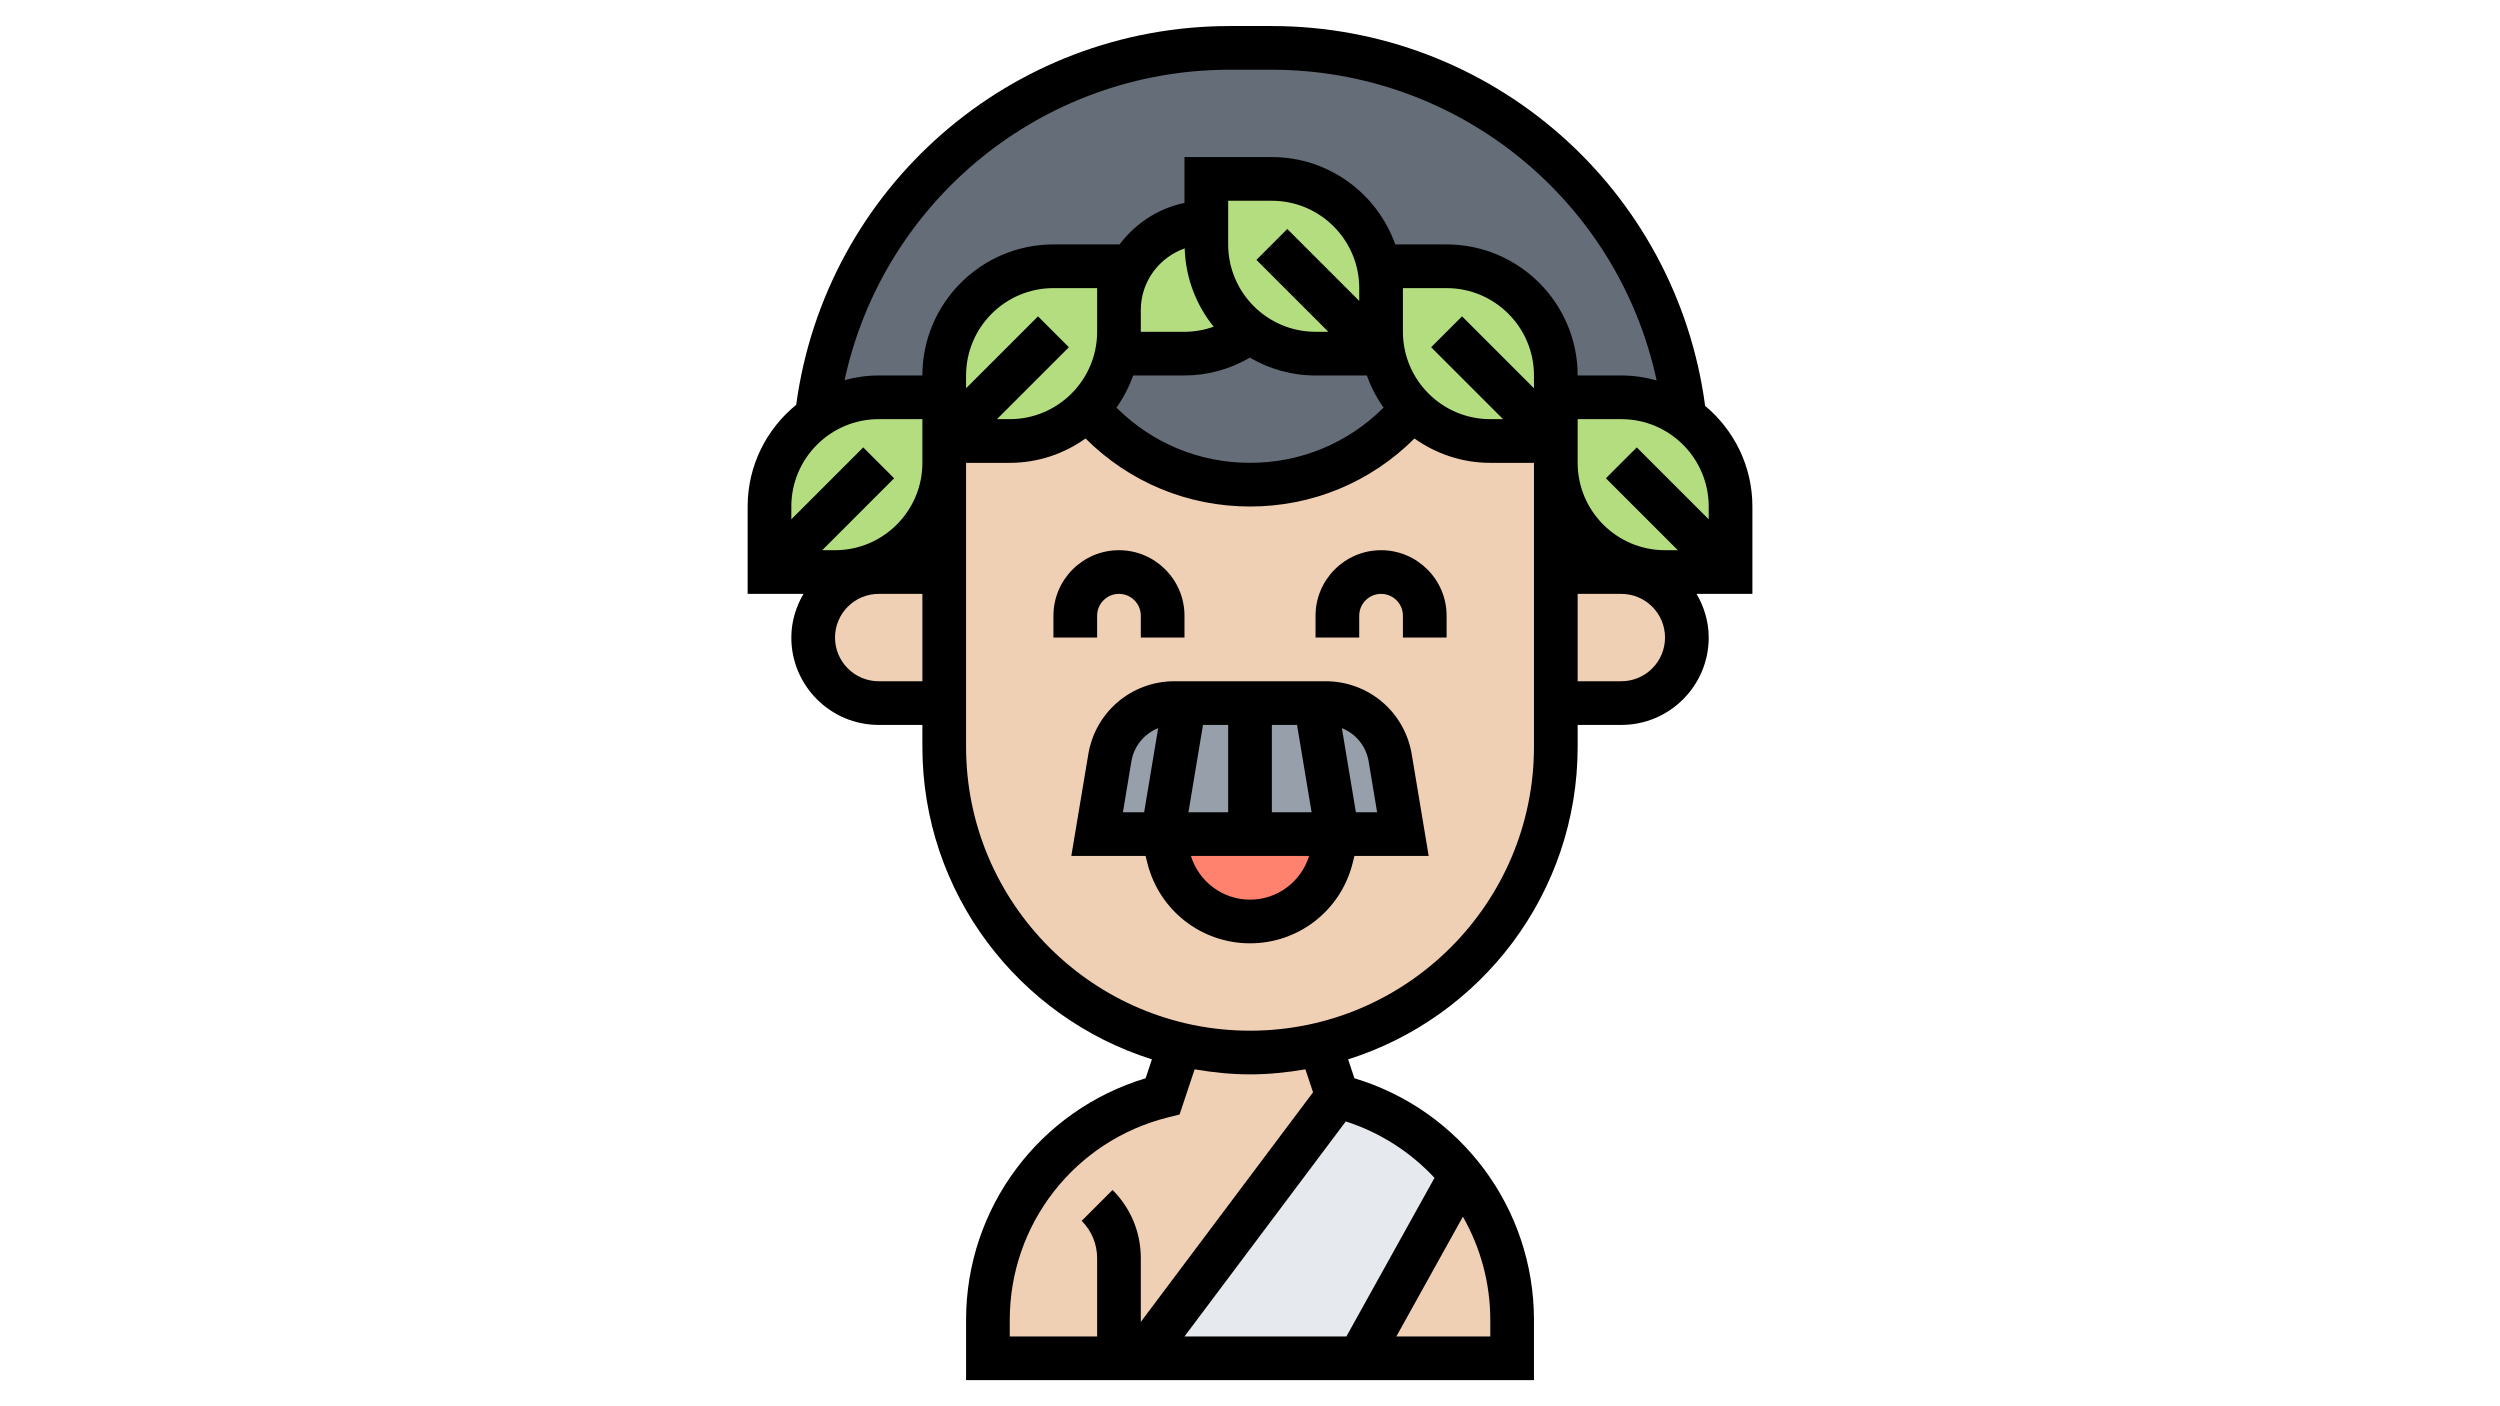<svg xmlns="http://www.w3.org/2000/svg" xmlns:xlink="http://www.w3.org/1999/xlink" width="1366" zoomAndPan="magnify" viewBox="0 0 1024.5 576" height="768" preserveAspectRatio="xMidYMid meet" version="1.0"><defs><clipPath id="042cbe6c51"><path d="M 306.383 10.625 L 718.133 10.625 L 718.133 565.625 L 306.383 565.625 Z M 306.383 10.625 " clip-rule="nonzero"/></clipPath></defs><path fill="#f0d0b4" d="M 619.672 540.965 L 619.672 556.629 L 557.012 556.629 L 598.727 481.715 C 599.082 482.074 599.352 482.434 599.621 482.789 C 612.332 498.988 619.672 519.219 619.672 540.965 Z M 619.672 540.965 " fill-opacity="1" fill-rule="nonzero"/><path fill="#f0d0b4" d="M 458.551 556.629 L 404.844 556.629 L 404.844 540.965 C 404.844 497.559 434.383 459.789 476.453 449.227 L 483.523 428.016 C 492.746 430.164 502.32 431.328 512.258 431.328 C 522.191 431.328 531.77 430.164 540.992 428.016 L 548.062 449.227 L 467.504 556.629 Z M 458.551 556.629 " fill-opacity="1" fill-rule="nonzero"/><path fill="#e6e9ed" d="M 598.727 481.715 L 557.012 556.629 L 467.504 556.629 L 548.062 449.227 C 568.648 454.418 586.195 466.055 598.727 481.715 Z M 598.727 481.715 " fill-opacity="1" fill-rule="nonzero"/><path fill="#656d78" d="M 690.473 171.145 C 683.133 165.953 674.094 162.82 664.426 162.82 L 637.574 162.82 L 637.574 153.871 C 637.574 129.168 617.523 109.121 592.816 109.121 L 565.965 109.121 L 565.965 118.07 C 565.965 93.367 545.914 73.32 521.207 73.32 L 494.355 73.32 L 494.355 91.219 C 474.574 91.219 458.551 107.238 458.551 127.02 L 458.551 109.121 L 431.699 109.121 C 406.992 109.121 386.941 129.168 386.941 153.871 L 386.941 162.82 L 360.09 162.82 C 350.602 162.82 341.828 165.773 334.578 170.785 C 344.336 85.133 416.84 19.617 504.023 19.617 L 520.941 19.617 C 608.301 19.617 680.895 85.312 690.473 171.145 Z M 690.473 171.145 " fill-opacity="1" fill-rule="nonzero"/><path fill="#656d78" d="M 565.965 135.969 C 565.965 148.32 570.977 159.508 579.031 167.652 L 573.395 173.293 C 565.246 181.438 555.762 187.703 545.375 191.996 C 534.992 196.293 523.715 198.621 512.258 198.621 C 489.344 198.621 467.324 189.492 451.121 173.293 L 445.484 167.652 C 453.539 159.508 458.551 148.32 458.551 135.969 L 458.551 144.922 L 485.402 144.922 C 495.52 144.922 504.738 141.609 512.258 135.969 C 519.688 141.609 528.996 144.922 539.109 144.922 L 565.965 144.922 Z M 565.965 135.969 " fill-opacity="1" fill-rule="nonzero"/><path fill="#f0d0b4" d="M 664.426 234.422 C 679.285 234.422 691.277 246.414 691.277 261.273 C 691.277 268.703 688.234 275.414 683.402 280.246 C 678.57 285.078 671.855 288.125 664.426 288.125 L 637.574 288.125 L 637.574 234.422 Z M 664.426 234.422 " fill-opacity="1" fill-rule="nonzero"/><path fill="#f0d0b4" d="M 637.574 288.125 L 637.574 306.023 C 637.574 365.273 596.398 414.949 540.992 428.016 C 531.77 430.164 522.191 431.328 512.258 431.328 C 502.32 431.328 492.746 430.164 483.523 428.016 C 460.43 422.555 439.844 410.832 423.641 394.629 C 400.996 371.898 386.941 340.57 386.941 306.023 L 386.941 180.723 L 413.797 180.723 C 426.148 180.723 437.336 175.707 445.484 167.652 L 451.121 173.293 C 467.324 189.492 489.344 198.621 512.258 198.621 C 523.715 198.621 534.992 196.293 545.375 191.996 C 555.762 187.703 565.246 181.438 573.395 173.293 L 579.031 167.652 C 587.18 175.707 598.367 180.723 610.719 180.723 L 637.574 180.723 Z M 637.574 288.125 " fill-opacity="1" fill-rule="nonzero"/><path fill="#f0d0b4" d="M 386.941 234.422 L 386.941 288.125 L 360.09 288.125 C 352.66 288.125 345.945 285.078 341.113 280.246 C 336.277 275.414 333.234 268.703 333.234 261.273 C 333.234 246.414 345.23 234.422 360.09 234.422 Z M 386.941 234.422 " fill-opacity="1" fill-rule="nonzero"/><path fill="#ff826e" d="M 548.062 341.824 L 545.645 351.578 C 543.766 359.188 539.289 365.723 533.383 370.375 C 527.473 374.941 520.133 377.625 512.258 377.625 C 496.504 377.625 482.719 366.887 478.871 351.578 L 476.453 341.824 Z M 548.062 341.824 " fill-opacity="1" fill-rule="nonzero"/><path fill="#969faa" d="M 569.723 310.59 L 574.914 341.824 L 449.602 341.824 L 454.793 310.59 C 456.941 297.609 468.129 288.125 481.285 288.125 L 543.227 288.125 C 556.387 288.125 567.574 297.609 569.723 310.59 Z M 569.723 310.59 " fill-opacity="1" fill-rule="nonzero"/><path fill="#b4dd7f" d="M 682.328 234.422 C 657.625 234.422 637.574 214.375 637.574 189.672 L 637.574 162.82 L 664.426 162.82 C 674.094 162.82 683.133 165.953 690.473 171.145 L 690.473 171.234 C 701.754 179.289 709.18 192.535 709.18 207.57 L 709.18 234.422 Z M 682.328 234.422 " fill-opacity="1" fill-rule="nonzero"/><path fill="#b4dd7f" d="M 637.574 162.82 L 637.574 180.723 L 610.719 180.723 C 598.367 180.723 587.18 175.707 579.031 167.652 C 570.977 159.508 565.965 148.32 565.965 135.969 L 565.965 109.121 L 592.816 109.121 C 617.523 109.121 637.574 129.168 637.574 153.871 Z M 637.574 162.82 " fill-opacity="1" fill-rule="nonzero"/><path fill="#b4dd7f" d="M 565.965 118.07 L 565.965 144.922 L 539.109 144.922 C 528.996 144.922 519.688 141.609 512.258 135.969 C 501.426 127.824 494.355 114.758 494.355 100.168 L 494.355 73.32 L 521.207 73.32 C 545.914 73.32 565.965 93.367 565.965 118.07 Z M 565.965 118.07 " fill-opacity="1" fill-rule="nonzero"/><path fill="#b4dd7f" d="M 494.355 100.168 C 494.355 114.758 501.426 127.824 512.258 135.969 C 504.738 141.609 495.52 144.922 485.402 144.922 L 458.551 144.922 L 458.551 127.02 C 458.551 107.238 474.574 91.219 494.355 91.219 Z M 494.355 100.168 " fill-opacity="1" fill-rule="nonzero"/><path fill="#b4dd7f" d="M 458.551 135.969 C 458.551 148.32 453.539 159.508 445.484 167.652 C 437.336 175.707 426.148 180.723 413.797 180.723 L 386.941 180.723 L 386.941 153.871 C 386.941 129.168 406.992 109.121 431.699 109.121 L 458.551 109.121 Z M 458.551 135.969 " fill-opacity="1" fill-rule="nonzero"/><path fill="#b4dd7f" d="M 386.941 189.672 C 386.941 214.375 366.891 234.422 342.188 234.422 L 315.332 234.422 L 315.332 207.57 C 315.332 192.355 322.941 178.84 334.578 170.785 C 341.828 165.773 350.602 162.82 360.09 162.82 L 386.941 162.82 Z M 386.941 189.672 " fill-opacity="1" fill-rule="nonzero"/><path fill="#000000" d="M 578.531 309.094 C 575.641 291.746 560.789 279.172 543.219 279.172 L 481.297 279.172 C 463.727 279.172 448.875 291.746 445.984 309.094 L 439.027 350.773 L 469.461 350.773 L 470.207 353.746 C 475.047 373.078 492.332 386.574 512.258 386.574 C 532.184 386.574 549.469 373.078 554.301 353.746 L 555.043 350.773 L 585.477 350.773 Z M 521.207 332.875 L 521.207 297.074 L 531.527 297.074 L 537.5 332.875 Z M 487.016 332.875 L 492.984 297.074 L 503.305 297.074 L 503.305 332.875 Z M 463.637 312.027 C 464.691 305.691 468.969 300.652 474.617 298.391 L 468.871 332.875 L 460.172 332.875 Z M 512.258 368.676 C 501.051 368.676 491.34 361.355 488.035 350.773 L 536.469 350.773 C 533.176 361.355 523.465 368.676 512.258 368.676 Z M 555.645 332.875 L 549.898 298.391 C 555.547 300.652 559.824 305.691 560.879 312.027 L 564.344 332.875 Z M 555.645 332.875 " fill-opacity="1" fill-rule="nonzero"/><path fill="#000000" d="M 565.965 225.473 C 551.16 225.473 539.109 237.52 539.109 252.324 L 539.109 261.273 L 557.012 261.273 L 557.012 252.324 C 557.012 247.383 561.023 243.371 565.965 243.371 C 570.906 243.371 574.914 247.383 574.914 252.324 L 574.914 261.273 L 592.816 261.273 L 592.816 252.324 C 592.816 237.52 580.77 225.473 565.965 225.473 Z M 565.965 225.473 " fill-opacity="1" fill-rule="nonzero"/><path fill="#000000" d="M 449.602 252.324 C 449.602 247.383 453.609 243.371 458.551 243.371 C 463.492 243.371 467.504 247.383 467.504 252.324 L 467.504 261.273 L 485.402 261.273 L 485.402 252.324 C 485.402 237.52 473.355 225.473 458.551 225.473 C 443.746 225.473 431.699 237.52 431.699 252.324 L 431.699 261.273 L 449.602 261.273 Z M 449.602 252.324 " fill-opacity="1" fill-rule="nonzero"/><g clip-path="url(#042cbe6c51)"><path fill="#000000" d="M 718.133 207.57 C 718.133 191.004 710.586 176.184 698.762 166.32 C 686.91 77.336 611.238 10.668 520.969 10.668 L 504.023 10.668 C 413.957 10.668 338.32 77.141 326.281 165.898 C 314.152 175.754 306.383 190.762 306.383 207.57 L 306.383 243.371 L 329.262 243.371 C 326.184 248.66 324.285 254.723 324.285 261.273 C 324.285 281.016 340.344 297.074 360.09 297.074 L 377.992 297.074 L 377.992 306.023 C 377.992 366.051 417.602 416.988 472.059 434.117 L 469.473 441.871 C 425.906 455 395.895 495.035 395.895 540.93 L 395.895 565.578 L 628.621 565.578 L 628.621 540.93 C 628.621 495.035 598.609 454.992 555.043 441.871 L 552.457 434.117 C 606.914 416.988 646.523 366.051 646.523 306.023 L 646.523 297.074 L 664.426 297.074 C 684.172 297.074 700.23 281.016 700.23 261.273 C 700.23 254.723 698.332 248.66 695.254 243.371 L 718.133 243.371 Z M 700.23 212.816 L 670.754 183.344 L 658.098 196 L 687.574 225.473 L 682.328 225.473 C 662.582 225.473 646.523 209.414 646.523 189.672 L 646.523 171.77 L 664.426 171.77 C 684.172 171.77 700.23 187.828 700.23 207.57 Z M 425.371 129.641 L 395.895 159.113 L 395.895 153.871 C 395.895 134.125 411.953 118.07 431.699 118.07 L 449.602 118.07 L 449.602 135.969 C 449.602 155.715 433.543 171.77 413.797 171.77 L 408.551 171.77 L 438.027 142.297 Z M 464.371 153.871 L 485.402 153.871 C 494.965 153.871 504.078 151.285 512.195 146.566 C 520.125 151.184 529.301 153.871 539.109 153.871 L 560.145 153.871 C 561.828 158.598 564.129 163.016 566.992 167.035 C 552.367 181.633 532.934 189.672 512.258 189.672 C 491.582 189.672 472.148 181.633 457.523 167.035 C 460.387 163.016 462.688 158.598 464.371 153.871 Z M 467.504 127.02 C 467.504 115.34 475.047 105.477 485.484 101.789 C 485.852 113.918 490.219 125.051 497.363 133.883 C 493.559 135.227 489.547 135.969 485.402 135.969 L 467.504 135.969 Z M 557.012 123.312 L 527.535 93.84 L 514.879 106.496 L 544.355 135.969 L 539.109 135.969 C 519.363 135.969 503.305 119.914 503.305 100.168 L 503.305 82.27 L 521.207 82.27 C 540.953 82.27 557.012 98.324 557.012 118.07 Z M 574.914 135.969 L 574.914 118.07 L 592.816 118.07 C 612.562 118.07 628.621 134.125 628.621 153.871 L 628.621 159.113 L 599.145 129.641 L 586.488 142.297 L 615.965 171.77 L 610.719 171.77 C 590.973 171.77 574.914 155.715 574.914 135.969 Z M 504.023 28.566 L 520.969 28.566 C 597.867 28.566 663.047 82.27 678.891 155.902 C 674.281 154.613 669.438 153.871 664.426 153.871 L 646.523 153.871 C 646.523 124.254 622.438 100.168 592.816 100.168 L 571.781 100.168 C 564.387 79.344 544.543 64.367 521.207 64.367 L 485.402 64.367 L 485.402 83.172 C 474.547 85.383 465.238 91.641 458.785 100.168 L 431.699 100.168 C 402.078 100.168 377.992 124.254 377.992 153.871 L 360.09 153.871 C 355.246 153.871 350.574 154.566 346.109 155.777 C 362.012 82.223 427.223 28.566 504.023 28.566 Z M 360.09 171.77 L 377.992 171.77 L 377.992 189.672 C 377.992 209.414 361.934 225.473 342.188 225.473 L 336.941 225.473 L 366.418 196 L 353.762 183.344 L 324.285 212.816 L 324.285 207.57 C 324.285 187.828 340.344 171.77 360.09 171.77 Z M 360.09 279.172 C 350.215 279.172 342.188 271.145 342.188 261.273 C 342.188 251.402 350.215 243.371 360.09 243.371 L 377.992 243.371 L 377.992 279.172 Z M 610.719 547.68 L 572.223 547.68 L 599.496 498.598 C 606.656 511.172 610.719 525.645 610.719 540.93 Z M 587.859 482.684 L 551.75 547.68 L 485.402 547.68 L 551.5 459.562 C 565.715 464.156 578.129 472.211 587.859 482.684 Z M 538.09 447.617 L 467.504 541.719 L 467.504 515.582 C 467.504 505.031 463.395 495.113 455.93 487.648 L 443.273 500.305 C 447.352 504.387 449.602 509.82 449.602 515.582 L 449.602 547.68 L 413.797 547.68 L 413.797 540.93 C 413.797 501.586 440.461 467.457 478.621 457.91 L 483.391 456.719 L 489.559 438.211 C 496.953 439.473 504.508 440.277 512.258 440.277 C 520.008 440.277 527.562 439.473 534.957 438.211 Z M 628.621 306.023 C 628.621 370.18 576.418 422.375 512.258 422.375 C 448.098 422.375 395.895 370.18 395.895 306.023 L 395.895 189.672 L 413.797 189.672 C 425.379 189.672 436.082 185.949 444.863 179.691 C 462.875 197.664 486.801 207.57 512.258 207.57 C 537.715 207.57 561.641 197.664 579.648 179.691 C 588.43 185.949 599.137 189.672 610.719 189.672 L 628.621 189.672 Z M 664.426 279.172 L 646.523 279.172 L 646.523 243.371 L 664.426 243.371 C 674.301 243.371 682.328 251.402 682.328 261.273 C 682.328 271.145 674.301 279.172 664.426 279.172 Z M 664.426 279.172 " fill-opacity="1" fill-rule="nonzero"/></g></svg>